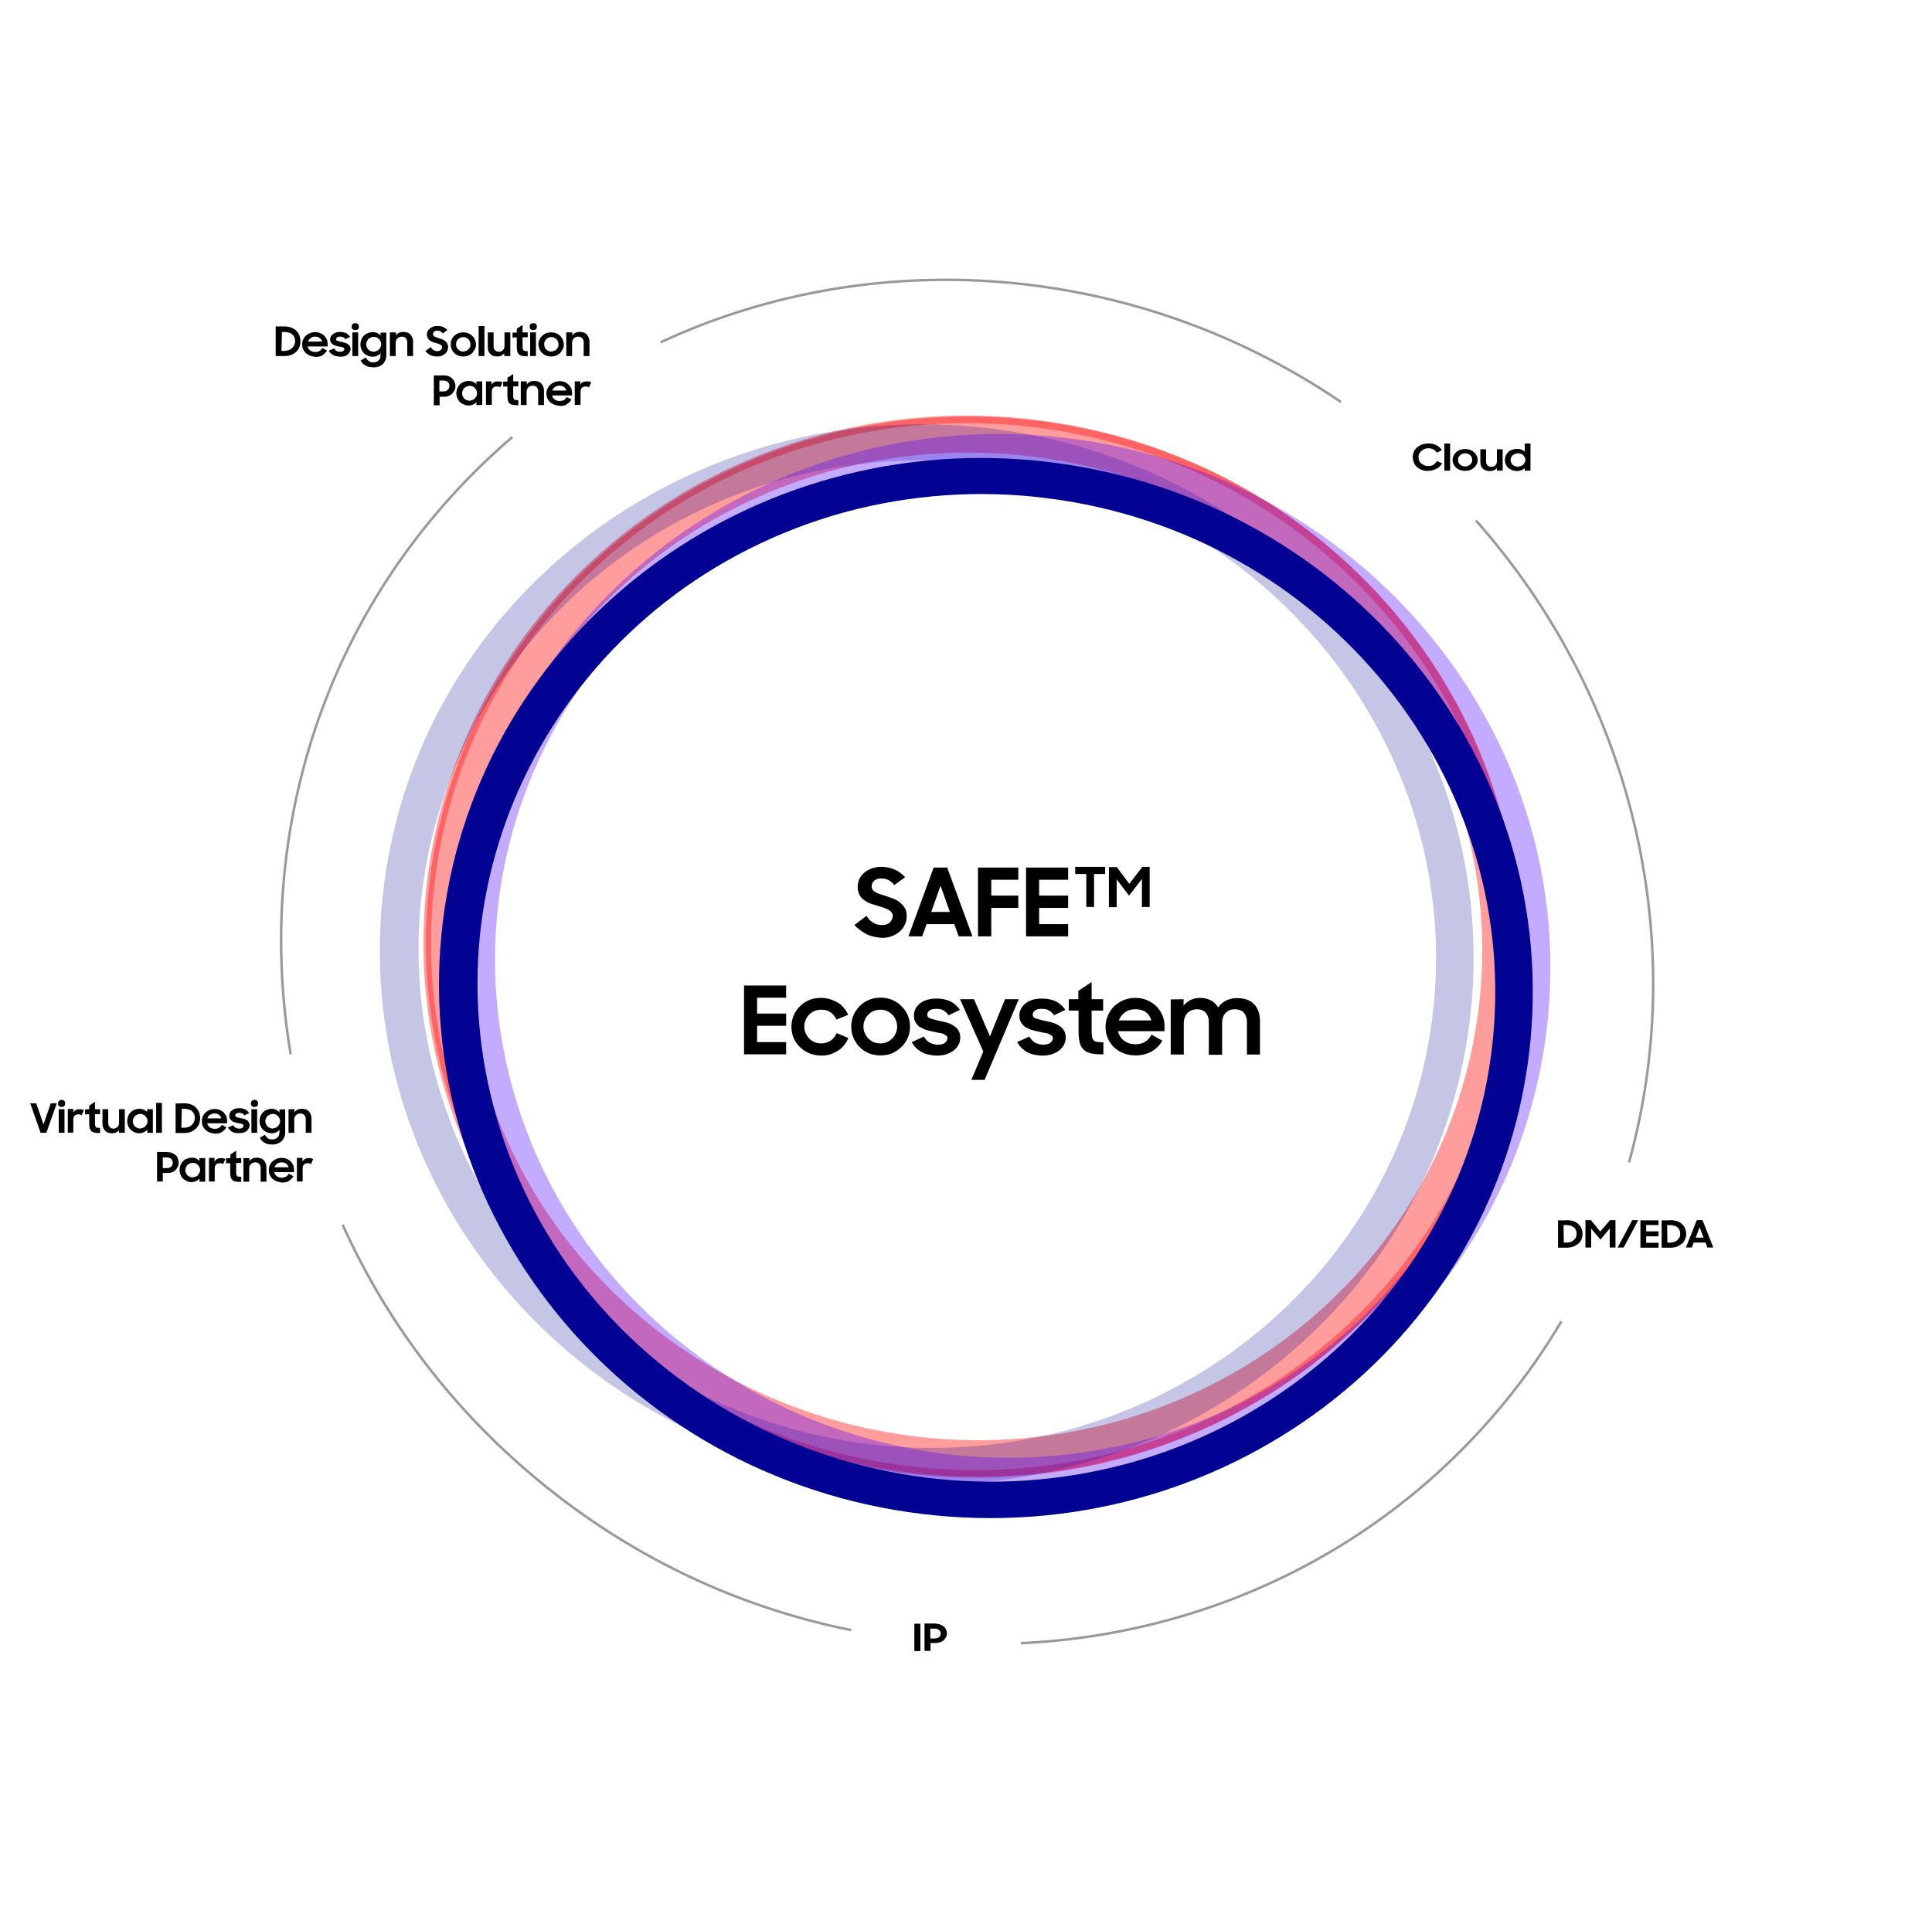 <svg height="769" viewBox="0 0 771 769" width="771" xmlns="http://www.w3.org/2000/svg"><g fill="none" fill-rule="evenodd"><path d="m361.948 586.602c-119.035-14.616-204.085-119.952-189.93-235.232 6.215-51.351 31.915-98.581 72.038-132.46l1.201-1.062c46.144-38.583 107.22-56.32 167.957-48.776 119.036 14.614 204.086 119.952 189.93 235.232-14.154 115.281-122.16 196.914-241.195 182.298z" opacity=".42" stroke="#ff1515" stroke-width="3"/><g fill-rule="nonzero"><path d="m412.238 182.262c111.552 13.784 191.17 112.491 177.815 220.524-9.726 78.49-66.963 143.453-145.354 164.854-107.981 29.09-220.552-32.352-251.487-137.267-30.722-104.457 31.132-212.844 138.55-242.435 26.123-7.077 53.497-9.074 80.476-5.676m1.756-14.303c-119.65-14.69-228.237 67.303-242.475 183.265-14.228 115.876 71.287 221.789 190.937 236.48s228.248-67.387 242.476-183.264c14.238-115.962-71.288-221.79-190.938-236.48z" fill="#ff1515" opacity=".42"/><path d="m393.825 185.341c111.551 13.785 191.081 112.48 177.815 220.524-9.726 78.49-66.963 143.453-145.354 164.854-107.981 29.09-220.542-32.437-251.388-137.341-30.723-104.457 31.11-212.674 138.45-242.36 26.124-7.077 53.498-9.075 80.477-5.677m1.756-14.302c-119.65-14.691-228.237 67.302-242.476 183.264-14.227 115.877 71.288 221.79 190.938 236.48 119.65 14.692 228.247-67.387 242.475-183.264 14.239-115.962-71.287-221.79-190.937-236.48z" fill="#020293" opacity=".23"/><path d="m424.483 189.233c111.552 13.784 191.17 112.49 177.816 220.524-9.727 78.489-66.963 143.453-145.355 164.854-107.991 29.175-220.563-32.267-251.497-137.182-30.8-104.553 31.142-212.93 138.56-242.52 26.123-7.077 53.497-9.074 80.476-5.676m1.756-14.303c-119.65-14.691-228.237 67.302-242.475 183.264-14.228 115.877 71.287 221.79 190.937 236.48 119.65 14.692 228.248-67.386 242.476-183.263 14.238-115.962-71.287-221.79-190.938-236.48z" fill="#4a00ff" opacity=".33"/><path d="m417.45 198.804c111.55 13.784 191.08 112.48 177.815 220.524-9.727 78.49-66.963 143.453-145.354 164.854-107.982 29.09-220.553-32.352-251.487-137.267-30.724-104.457 31.131-212.845 138.55-242.435 26.123-7.077 53.496-9.074 80.476-5.676m1.756-14.303c-119.65-14.69-228.237 67.303-242.476 183.265-14.228 115.876 71.287 221.789 190.938 236.48 119.65 14.691 228.247-67.387 242.475-183.264 14.238-115.962-71.287-221.79-190.937-236.48z" fill="#020293"/><g fill="#000"><path d="m345.549 372.72c-1.768-.942-3.271-2.14-4.597-3.51l4.862-3.68c.707 1.198 1.591 2.14 2.652 2.738 1.061.685 2.21.942 3.536.942 1.415 0 2.476-.342 3.183-1.113.707-.77 1.061-1.626 1.061-2.568 0-.599-.177-1.027-.53-1.455a3.895 3.895 0 0 0 -1.327-1.027c-.53-.257-1.149-.514-1.856-.77-.707-.257-1.415-.429-2.21-.685-.973-.343-1.945-.6-2.918-.942a10.24 10.24 0 0 1 -2.563-1.37c-.708-.513-1.415-1.284-1.857-2.14s-.707-1.968-.707-3.252c0-1.113.265-2.14.707-3.082.442-.941 1.15-1.797 1.945-2.482.796-.685 1.856-1.284 3.006-1.712s2.387-.6 3.713-.6c1.15 0 2.21.086 3.094.343.884.171 1.768.514 2.564.856.795.342 1.503.77 2.122 1.284.618.514 1.237 1.027 1.768 1.626l-4.332 3.167c-1.238-1.711-2.918-2.653-5.128-2.653-1.326 0-2.298.342-2.917.942-.619.599-.973 1.37-.973 2.225 0 .514.177 1.027.442 1.37.266.342.708.684 1.238 1.027.53.257 1.15.513 1.857.77l2.21.685 2.917 1.027c.973.428 1.857.856 2.652 1.541.796.685 1.415 1.37 1.945 2.226s.708 1.968.708 3.338c0 1.113-.177 2.14-.708 3.167-.442 1.027-1.06 1.969-1.945 2.74-.884.77-1.856 1.455-3.094 1.882-1.238.514-2.652.77-4.155.77-2.475-.256-4.597-.684-6.365-1.625zm32.445-26.45 10.078 27.477h-5.481l-1.768-4.88h-11.05l-1.769 4.88h-5.481l10.078-27.478h5.393zm1.06 17.718-3.712-10.443-3.713 10.443h7.426zm27.318-17.718v4.879h-10.785v6.334h10.785v4.879h-10.785v11.385h-5.305v-27.478zm19.892 0v4.879h-11.581v6.334h11.58v4.879h-11.58v6.506h11.58v4.879h-16.796v-27.478z"/><path d="m429.093 348.837v-2.824h11.935v2.824h-4.42v13.183h-3.095v-13.183zm16.532-2.824 5.039 6.762 5.216-6.762h2.917v16.007h-3.094v-11.214l-5.128 6.677-4.95-6.506v11.128h-3.094v-16.007h3.094z"/><path d="m313.723 393.349v4.88h-11.583v6.333h11.582v4.88h-11.582v6.505h11.582v4.88h-16.798v-27.478zm9.194 27.049a12.142 12.142 0 0 1 -3.713-2.482c-1.061-1.027-1.857-2.226-2.476-3.595-.618-1.37-.884-2.91-.884-4.451 0-1.627.266-3.082.884-4.537.62-1.455 1.415-2.568 2.476-3.681a12.142 12.142 0 0 1 3.713-2.482c1.414-.6 3.006-.856 4.685-.856 1.238 0 2.476.17 3.625.513 1.15.343 2.122.856 3.094 1.37.973.513 1.768 1.284 2.476 2.14a10.964 10.964 0 0 1 1.68 2.739l-4.686 1.883c-.53-1.198-1.326-2.14-2.387-2.91s-2.299-1.027-3.713-1.027c-.973 0-1.857.17-2.652.513-.796.343-1.503.856-2.122 1.455-.62.6-1.061 1.284-1.415 2.14a6.782 6.782 0 0 0 -.53 2.654c0 .942.177 1.798.53 2.568.354.77.796 1.54 1.415 2.14s1.326 1.113 2.122 1.455c.795.342 1.768.514 2.652.514 1.503 0 2.74-.428 3.801-1.113 1.061-.77 1.857-1.712 2.387-2.996l4.686 1.969c-.442 1.027-.973 1.968-1.68 2.824s-1.503 1.627-2.475 2.226c-.973.6-1.945 1.113-3.095 1.455-1.149.343-2.387.514-3.713.514-1.68-.086-3.182-.343-4.685-.942zm23.869 0c-1.414-.599-2.652-1.37-3.713-2.482-1.06-1.027-1.856-2.226-2.475-3.68-.619-1.37-.884-2.911-.884-4.452 0-1.626.265-3.082.884-4.537s1.415-2.568 2.475-3.68a12.142 12.142 0 0 1 3.713-2.483c1.415-.6 3.006-.856 4.598-.856 1.68 0 3.182.257 4.597.856 1.414.6 2.652 1.37 3.713 2.482 1.06 1.028 1.945 2.226 2.564 3.681.618 1.37.884 2.91.884 4.537 0 1.626-.266 3.082-.884 4.451-.62 1.37-1.415 2.568-2.564 3.68a12.142 12.142 0 0 1 -3.713 2.483c-1.415.6-2.918.856-4.597.856-1.68 0-3.183-.257-4.598-.856zm7.161-4.45c.796-.343 1.503-.857 2.122-1.456.619-.6 1.061-1.284 1.415-2.14a6.68 6.68 0 0 0 0-5.222c-.354-.856-.796-1.54-1.415-2.14-.619-.599-1.326-1.112-2.122-1.455-.795-.342-1.68-.513-2.652-.513s-1.768.17-2.652.513-1.503.856-2.122 1.455c-.619.6-1.06 1.284-1.414 2.14a6.782 6.782 0 0 0 -.53 2.654c0 .942.176 1.798.53 2.568.353.77.795 1.54 1.414 2.14.62.6 1.326 1.113 2.122 1.455s1.68.514 2.652.514c.973 0 1.857-.172 2.652-.514zm13.792 3.937c-1.68-.942-2.918-2.226-3.89-3.938l4.862-2.225c.53 1.027 1.326 1.797 2.21 2.396.973.514 2.034.856 3.271.856 1.327 0 2.299-.257 2.918-.77.619-.514.972-1.198.972-1.883 0-.428-.176-.77-.442-.942a34.737 34.737 0 0 0 -1.149-.685c-.442-.256-1.06-.342-1.68-.428-.619-.085-1.326-.256-2.033-.428-.973-.17-1.945-.428-2.917-.684-.973-.257-1.769-.685-2.564-1.113-.796-.428-1.326-1.113-1.857-1.883-.53-.77-.707-1.712-.707-2.91 0-.857.177-1.713.619-2.569s1.06-1.54 1.768-2.14c.707-.599 1.68-1.113 2.829-1.455 1.15-.342 2.299-.514 3.713-.514 2.299 0 4.155.428 5.746 1.199 1.503.856 2.741 1.883 3.625 3.338l-4.509 2.14c-.442-.77-1.149-1.37-1.945-1.883-.795-.514-1.768-.685-2.917-.685-1.238 0-2.21.257-2.74.685-.531.428-.885 1.027-.885 1.626 0 .77.442 1.284 1.326 1.541.885.257 2.21.685 3.89 1.027.973.172 1.857.428 2.83.685.972.257 1.767.685 2.563 1.199.796.513 1.415 1.112 1.857 1.883.442.77.707 1.712.707 2.91a5.88 5.88 0 0 1 -.53 2.397c-.354.77-.885 1.626-1.68 2.311a9.585 9.585 0 0 1 -2.918 1.712c-1.149.428-2.563.685-4.243.685-2.299-.086-4.42-.514-6.1-1.455zm15.382-21.058h5.57l6.365 14.809 6.012-14.809h5.481l-13.614 32.186h-5.305l4.774-11.3zm26.699 21.058c-1.68-.942-2.917-2.226-3.89-3.938l4.863-2.225c.53 1.027 1.326 1.797 2.21 2.396.972.514 2.033.856 3.27.856 1.327 0 2.3-.257 2.918-.77.62-.514.973-1.198.973-1.883 0-.428-.177-.77-.442-.942a34.736 34.736 0 0 0 -1.15-.685c-.442-.256-1.06-.342-1.68-.428-.618-.085-1.325-.256-2.033-.428-.972-.17-1.945-.428-2.917-.684-.973-.257-1.768-.685-2.564-1.113s-1.326-1.113-1.856-1.883-.708-1.712-.708-2.91c0-.857.177-1.713.62-2.569.441-.856 1.06-1.54 1.767-2.14.796-.599 1.68-1.113 2.83-1.455 1.149-.342 2.298-.514 3.712-.514 2.299 0 4.155.428 5.747 1.199 1.503.856 2.74 1.883 3.624 3.338l-4.508 2.14c-.442-.77-1.15-1.37-1.945-1.883-.796-.514-1.768-.685-2.918-.685-1.237 0-2.21.257-2.74.685s-.884 1.027-.884 1.626c0 .77.442 1.284 1.326 1.541s2.21.685 3.89 1.027c.972.172 1.856.428 2.829.685.972.257 1.768.685 2.563 1.199.796.513 1.415 1.112 1.857 1.883.442.77.707 1.712.707 2.91a5.88 5.88 0 0 1 -.53 2.397c-.354.77-.884 1.626-1.68 2.311a9.585 9.585 0 0 1 -2.917 1.712c-1.15.428-2.564.685-4.244.685-2.387-.086-4.42-.514-6.1-1.455zm20.51-21.058v-3.338l5.305-3.51v6.848h4.597v4.537h-4.597v8.218c0 .941.088 1.712.177 2.31.088.6.353 1.028.618 1.37.354.343.796.514 1.415.6.619.085 1.414.17 2.475.17v4.794h-.707c-1.768 0-3.27-.17-4.42-.428a5.99 5.99 0 0 1 -2.83-1.54c-.706-.685-1.237-1.627-1.502-2.825-.265-1.199-.442-2.654-.442-4.366v-8.303h-3.89v-4.537zm18.035 21.571c-1.503-.599-2.74-1.37-3.801-2.397s-1.857-2.225-2.476-3.595c-.618-1.37-.884-2.91-.884-4.45 0-1.627.266-3.082.884-4.538.62-1.37 1.415-2.653 2.476-3.68a12.142 12.142 0 0 1 3.713-2.483c1.414-.599 3.006-.941 4.685-.941 1.68 0 3.271.256 4.686.856 1.414.599 2.652 1.37 3.713 2.396 1.06 1.028 1.857 2.226 2.475 3.596.62 1.37.884 2.91.884 4.536v1.884h-18.565c.354 1.54 1.15 2.824 2.387 3.766 1.238.941 2.74 1.455 4.597 1.455 1.503 0 2.74-.342 3.89-1.027 1.061-.685 1.945-1.626 2.476-2.825l4.331 2.397a10.917 10.917 0 0 1 -4.155 4.28c-1.768 1.027-3.978 1.626-6.453 1.626-1.768 0-3.36-.257-4.863-.856zm.62-16.35c-1.15.857-1.946 1.884-2.476 3.254h12.907c-.354-1.456-1.15-2.568-2.21-3.339-1.06-.77-2.475-1.113-4.155-1.113-1.503 0-2.918.343-4.067 1.199zm23.338-5.221v2.568c.708-.941 1.68-1.626 2.741-2.225a8.74 8.74 0 0 1 3.713-.856c1.768 0 3.271.342 4.509 1.027 1.237.685 2.21 1.626 2.829 2.825.795-1.199 1.768-2.055 3.094-2.74 1.326-.684 2.74-1.027 4.42-1.027 3.095 0 5.393.856 6.896 2.483 1.503 1.626 2.299 3.852 2.299 6.762v13.268h-5.216v-12.84c0-1.626-.442-2.91-1.238-3.852s-2.033-1.37-3.713-1.37c-1.415 0-2.652.514-3.536 1.456-.973.941-1.415 2.396-1.415 4.365v12.326h-5.304v-13.01c0-1.627-.442-2.825-1.238-3.767s-2.033-1.37-3.536-1.37-2.74.514-3.713 1.456c-.973.941-1.503 2.482-1.503 4.365v12.24h-5.216v-21.998z"/></g></g><path d="m589.028 207.811c63.626 71.753 85.221 168.93 61.057 256.154m-513.337 24.898c16.974 37.646 42.561 72.33 76.61 100.788 37.86 31.77 81.465 52.009 126.317 60.978m-223.668-229.784c-12.59-74.84 5.827-153.56 57.492-215.131a265.503 265.503 0 0 1 30.958-31.245m202.976 481.394c72.072-3.352 141.767-35.014 191.006-93.694 9.318-11.106 17.534-22.688 24.647-34.748m-359.486-390.779c84.93-39.482 188.677-32.492 271.516 23.804" stroke="#999"/><path d="m567.407 187.551a6.38 6.38 0 0 1 -1.939-1.154 4.51 4.51 0 0 1 -1.234-1.77c-.264-.691-.44-1.384-.44-2.153 0-.77.176-1.538.44-2.23.265-.693.793-1.231 1.322-1.693s1.234-.846 2.027-1.154a8.183 8.183 0 0 1 2.468-.384c.617 0 1.146.076 1.675.153.529.154 1.057.308 1.498.539.44.23.881.538 1.234.846s.705.692.97 1.077l-2.028 1.077c-.352-.539-.793-1-1.322-1.308s-1.234-.461-2.027-.461c-.617 0-1.146.077-1.586.307-.53.154-.882.462-1.234.77-.353.307-.617.692-.882 1.076a3.857 3.857 0 0 0 -.264 1.385c0 .462.088.923.264 1.385.177.461.441.769.794 1.077.352.307.793.538 1.234.769.44.23 1.057.308 1.586.308.881 0 1.586-.154 2.115-.539.53-.385 1.058-.846 1.322-1.461l2.116.923c-.265.461-.617.846-.97 1.23a3.857 3.857 0 0 1 -1.322.923c-.529.231-.97.462-1.586.616a6.934 6.934 0 0 1 -1.763.23c-.793.078-1.675-.076-2.468-.384zm11.282-10.538v10.846h-2.292v-10.846zm4.054 10.615a5.104 5.104 0 0 1 -1.587-.923 4.378 4.378 0 0 1 -1.057-1.385c-.265-.538-.44-1.077-.44-1.692s.175-1.23.44-1.77c.264-.538.617-1 1.057-1.384.441-.385.97-.692 1.587-.923.617-.23 1.322-.308 1.939-.308s1.322.077 1.939.308c.617.23 1.146.538 1.586.923.441.385.794.846 1.058 1.385.264.538.44 1.154.44 1.769a3.51 3.51 0 0 1 -.44 1.692c-.264.462-.617 1-1.058 1.385-.44.384-.97.692-1.586.923-.617.23-1.234.308-1.94.308-.704 0-1.321-.077-1.938-.308zm3.085-1.692c.352-.154.617-.308.881-.539.264-.23.44-.538.617-.846.176-.308.176-.615.176-1s-.088-.692-.176-1-.353-.615-.617-.846a3.205 3.205 0 0 0 -.881-.539 2.735 2.735 0 0 0 -1.146-.23c-.44 0-.793.077-1.146.23a3.205 3.205 0 0 0 -.881.539c-.265.23-.441.538-.617.846-.177.308-.177.692-.177 1 0 .385.089.692.177 1s.352.615.617.846c.264.23.529.385.881.539.353.153.705.23 1.146.23.44 0 .793-.077 1.146-.23zm11.546 1.923v-1c-.353.384-.706.615-1.146.846-.441.23-1.058.308-1.675.308-1.146 0-2.115-.308-2.732-.924-.705-.615-1.058-1.538-1.058-2.692v-5.077h2.292v4.846c0 .693.176 1.154.529 1.539.352.384.881.615 1.586.615.617 0 1.146-.23 1.587-.615.44-.385.617-1 .617-1.692v-4.693h2.291v8.539zm6.257-.154a6.114 6.114 0 0 1 -1.586-.846c-.53-.385-.793-.846-1.058-1.385a4.15 4.15 0 0 1 -.44-1.846c0-.692.176-1.385.44-1.923.265-.539.617-1 1.058-1.385.44-.384.97-.692 1.586-.846.617-.154 1.146-.308 1.763-.308s1.234.077 1.763.308c.528.23.97.462 1.322.846v-3.307h2.291v10.846h-2.291v-1.077c-.353.384-.794.692-1.41.923-.53.23-1.146.308-1.763.308-.44 0-1.058-.077-1.675-.308zm3.35-1.692c.352-.154.704-.308.88-.539.177-.23.441-.538.618-.846.176-.308.264-.692.264-1.077s-.088-.692-.264-1c-.177-.308-.353-.615-.617-.846-.265-.23-.53-.462-.882-.539a2.735 2.735 0 0 0 -1.145-.23c-.441 0-.794.077-1.146.23-.353.154-.705.308-.97.539-.264.23-.44.538-.617.846a2.197 2.197 0 0 0 -.264 1.077c0 .385.088.692.264 1.077.177.308.353.615.617.846.265.23.617.462.97.538.352.154.705.231 1.146.231.352-.154.793-.23 1.145-.307z" fill="#000" fill-rule="nonzero"/><path d="m625.115 487.013c1.057 0 1.939.157 2.732.392.794.236 1.499.629 2.028 1.179s.97 1.021 1.234 1.729c.264.707.44 1.414.44 2.2 0 .785-.176 1.492-.44 2.2-.265.707-.705 1.257-1.323 1.728-.617.472-1.234.864-2.027 1.179-.793.235-1.587.393-2.556.393h-3.438v-10.923h3.35v-.078zm-1.058 8.957h.881c.705 0 1.234-.079 1.763-.236.53-.157.97-.393 1.322-.786.353-.314.706-.707.882-1.1s.264-.943.264-1.414c0-.55-.088-1.021-.264-1.414a3.279 3.279 0 0 0 -.793-1.1c-.353-.315-.794-.55-1.41-.707-.53-.158-1.235-.236-1.94-.236h-.793zm10.843-8.957 3.701 4.557 3.88-4.557h2.203v10.921h-2.292v-7.621l-3.702 4.478-3.703-4.4v7.543h-2.292v-10.921zm18.863 0-5.818 10.921h-2.38l5.818-10.921zm8.11 0v1.964h-4.936v2.514h4.936v1.964h-4.936v2.593h4.936v1.965h-7.228v-10.923h7.228zm4.584 0c1.058 0 1.94.157 2.732.392.794.236 1.499.629 2.028 1.179s.97 1.021 1.234 1.729c.264.707.44 1.414.44 2.2 0 .785-.176 1.492-.44 2.2-.264.707-.705 1.257-1.322 1.728-.617.472-1.234.864-2.028 1.179-.793.314-1.675.393-2.556.393h-3.438v-10.923h3.35v-.078zm-1.058 8.957h.882c.705 0 1.234-.079 1.763-.236.528-.157.97-.393 1.322-.786.352-.314.705-.707.881-1.1.177-.393.265-.943.265-1.414 0-.55-.088-1.021-.265-1.414a3.279 3.279 0 0 0 -.793-1.1c-.353-.315-.793-.55-1.41-.707-.53-.158-1.235-.236-1.94-.236h-.793zm14.016-8.957 4.32 10.921h-2.38l-.706-1.964h-4.76l-.705 1.964h-2.38l4.319-10.921zm.44 6.992-1.586-4.164-1.587 4.164h3.174z" fill="#000" fill-rule="nonzero"/><g fill="#000" fill-rule="nonzero"><path d="m14.447 440.37 2.91 8.398 2.909-8.398h2.38l-4.144 11.792h-2.292l-4.144-11.792zm9.081-.933a1.489 1.489 0 0 1 1.058-.424c.44 0 .794.084 1.058.424.265.254.353.594.353 1.018s-.088.763-.353 1.018c-.264.254-.617.339-1.058.339-.44 0-.793-.085-1.058-.34-.264-.254-.353-.593-.353-1.017s.089-.764.353-1.018zm2.204 3.308v9.417h-2.292v-9.417zm3.527 0v1.358c.44-.934 1.323-1.358 2.469-1.358.352 0 .705 0 .97.085l.793.255-.882 2.036-.529-.255c-.176-.085-.44-.085-.793-.085-.705 0-1.146.17-1.499.51-.353.339-.529.932-.529 1.78v5.006h-2.204v-9.417h2.204zm6.348 0v-1.442l2.293-1.527v2.97h2.027v1.95h-2.027v3.563c0 .425 0 .764.088 1.018.088.255.176.425.264.594.088.17.353.255.617.255.265 0 .618.085 1.058.085v2.035h-.352c-.794 0-1.411-.084-1.94-.17-.529-.169-.882-.339-1.234-.678-.265-.34-.53-.679-.618-1.187-.176-.51-.176-1.103-.176-1.867v-3.563h-1.675v-1.951zm11.903 9.417v-1.103c-.265.424-.705.678-1.146.933-.441.254-1.058.34-1.675.34-1.147 0-2.117-.34-2.734-1.019-.705-.678-1.058-1.696-1.058-2.969v-5.599h2.293v5.345c0 .763.176 1.272.529 1.696.352.425.881.679 1.587.679.617 0 1.146-.254 1.587-.679.44-.424.617-1.102.617-1.866v-5.175h2.292v9.417zm6.348-.17a5.953 5.953 0 0 1 -1.587-.933 4.806 4.806 0 0 1 -1.058-1.527 4.96 4.96 0 0 1 -.44-2.036c0-.764.176-1.527.44-2.121a4.806 4.806 0 0 1 1.058-1.527c.44-.424.97-.763 1.587-.933a4.346 4.346 0 0 1 1.763-.34c.618 0 1.235.085 1.764.34.529.254.97.594 1.322.933v-1.103h2.293v9.417h-2.204v-1.273a3.497 3.497 0 0 1 -1.411 1.018 4.23 4.23 0 0 1 -1.852.424c-.529 0-1.146-.085-1.675-.339zm3.262-1.866c.353-.17.706-.34.882-.594.176-.255.44-.594.617-.933a2.53 2.53 0 0 0 .265-1.103c0-.424-.088-.764-.265-1.103-.176-.34-.352-.679-.617-.933a3.17 3.17 0 0 0 -.882-.594 2.52 2.52 0 0 0 -1.146-.254c-.44 0-.793.084-1.146.254s-.705.34-.97.594c-.264.254-.44.594-.617.933a2.53 2.53 0 0 0 -.265 1.103c0 .34.089.763.265 1.188.176.339.353.678.617.933.265.254.617.424.97.594s.705.254 1.146.254c.441-.17.794-.17 1.146-.34zm7.495-9.926v11.962h-2.293v-11.962zm8.817.17c1.058 0 1.94.17 2.733.424.793.34 1.499.679 2.028 1.273.529.593.97 1.187 1.234 1.866a6.73 6.73 0 0 1 .44 2.375c0 .849-.175 1.612-.44 2.376-.264.763-.793 1.357-1.323 1.866-.529.509-1.234.933-2.027 1.272-.794.255-1.676.424-2.557.424h-3.44v-11.791l3.35-.085zm-1.058 9.756h.881c.706 0 1.235-.085 1.852-.255.529-.17.97-.424 1.41-.848.353-.34.706-.764.882-1.188s.353-1.018.353-1.527c0-.594-.088-1.103-.265-1.527a3.546 3.546 0 0 0 -.793-1.187c-.353-.34-.794-.594-1.41-.764a7.129 7.129 0 0 0 -1.94-.254h-.794zm11.286 1.866c-.618-.255-1.147-.594-1.676-1.018a4.806 4.806 0 0 1 -1.058-1.527c-.265-.594-.353-1.272-.353-1.866 0-.679.088-1.358.353-1.951a4.806 4.806 0 0 1 1.058-1.527 5.02 5.02 0 0 1 1.587-1.018 5.405 5.405 0 0 1 2.028-.425c.705 0 1.41.085 2.028.34a5.02 5.02 0 0 1 1.587 1.018c.44.424.793.933 1.058 1.527.264.594.352 1.272.352 1.95v.85h-7.934c.177.678.53 1.187 1.058 1.611.53.424 1.235.594 2.028.594.617 0 1.235-.17 1.675-.424.441-.255.794-.679 1.058-1.188l1.852 1.018c-.44.763-1.058 1.357-1.763 1.866-.706.51-1.676.679-2.822.679-.793-.17-1.499-.255-2.116-.509zm.175-7.041c-.529.34-.881.848-1.058 1.442h5.555c-.176-.679-.529-1.103-.97-1.442-.44-.34-1.058-.51-1.763-.51a3.27 3.27 0 0 0 -1.764.51zm8.817 6.786a4.52 4.52 0 0 1 -1.675-1.696l2.116-.933c.265.424.53.763.97 1.018.44.254.882.339 1.41.339.53 0 .97-.085 1.235-.34.265-.254.44-.508.44-.848 0-.17-.087-.339-.175-.424-.089-.085-.265-.17-.53-.254-.264-.085-.44-.17-.705-.17-.264-.085-.529-.085-.881-.17a6.692 6.692 0 0 1 -1.235-.339c-.44-.085-.793-.254-1.058-.509-.264-.254-.617-.509-.793-.848-.177-.34-.265-.764-.265-1.273 0-.34.088-.763.265-1.103.176-.339.44-.678.793-.933.353-.254.706-.509 1.235-.678.44-.17.97-.255 1.587-.255.97 0 1.763.17 2.468.509.706.34 1.146.848 1.587 1.442l-1.94.933a1.699 1.699 0 0 0 -.793-.763c-.353-.17-.793-.255-1.234-.255-.53 0-.97.085-1.235.34-.264.17-.352.424-.352.678 0 .34.176.51.529.679.352.17.97.255 1.675.424.44.085.793.17 1.234.255.441.17.794.254 1.146.509.353.17.618.509.794.848.176.34.353.764.353 1.273 0 .339-.088.678-.265 1.018-.176.339-.353.678-.705 1.017-.353.34-.794.594-1.235.764-.529.17-1.058.254-1.851.254-1.234.085-2.204-.084-2.91-.509zm7.848-12.3a1.489 1.489 0 0 1 1.057-.424c.441 0 .794.084 1.058.424.265.254.353.594.353 1.018s-.088.763-.353 1.018c-.264.254-.617.339-1.058.339-.44 0-.793-.085-1.058-.34-.264-.254-.352-.593-.352-1.017s.088-.764.352-1.018zm2.115 3.308v9.417h-2.292v-9.417zm7.671 9.162a4.23 4.23 0 0 1 -1.851.424 4.346 4.346 0 0 1 -1.764-.339c-.529-.255-1.058-.509-1.587-.933a4.806 4.806 0 0 1 -1.058-1.527 4.96 4.96 0 0 1 -.44-2.036c0-.764.176-1.527.44-2.121a4.806 4.806 0 0 1 1.058-1.527c.441-.424.97-.763 1.587-.933a4.638 4.638 0 0 1 1.764-.34c.617 0 1.234.085 1.763.425.529.254.97.594 1.322 1.018v-1.188h2.293v9.162c0 .679-.088 1.272-.353 1.866-.264.594-.529 1.103-.97 1.527a5.02 5.02 0 0 1 -1.587 1.018 5.63 5.63 0 0 1 -2.204.424c-.617 0-1.234-.084-1.763-.17-.53-.084-.97-.339-1.411-.593-.44-.255-.794-.509-1.058-.848-.353-.34-.617-.679-.794-1.103l2.028-1.188c.353.679.794 1.103 1.235 1.442.44.34 1.058.424 1.851.424.441 0 .794-.084 1.146-.254.353-.17.618-.34.882-.594.265-.254.441-.509.53-.848.087-.34.175-.679.175-1.018v-1.188c-.264.424-.705.764-1.234 1.018zm-.264-1.781c.352-.17.705-.34.881-.594.177-.255.441-.594.617-.933a2.53 2.53 0 0 0 .265-1.103c0-.424-.088-.764-.265-1.103-.176-.34-.352-.679-.617-.933a3.17 3.17 0 0 0 -.881-.594 2.804 2.804 0 0 0 -1.147-.254c-.44 0-.793.084-1.146.254-.352.17-.705.34-.97.594-.264.254-.44.594-.617.933a2.53 2.53 0 0 0 -.264 1.103c0 .34.088.763.264 1.188.177.339.353.678.617.933.265.254.618.424.97.594.353.17.794.254 1.146.254.353-.17.794-.17 1.147-.34zm7.494-7.381v1.188c.353-.424.705-.764 1.234-1.018.53-.255 1.058-.34 1.676-.34 1.234 0 2.204.34 2.82 1.019.618.678 1.059 1.696 1.059 2.969v5.599h-2.292v-5.345c0-.763-.177-1.272-.53-1.696-.352-.425-.881-.68-1.675-.68-.617 0-1.234.255-1.675.68-.44.424-.705 1.102-.705 1.866v5.175h-2.293v-9.417h2.38z"/><path d="m66.907 459.881c.617 0 1.234.085 1.763.34.53.254.97.509 1.411.848.441.34.705.848.882 1.357.176.51.353 1.018.353 1.612s-.089 1.103-.353 1.612a7.29 7.29 0 0 1 -.882 1.357c-.353.425-.882.68-1.41.849-.53.254-1.147.34-1.764.34h-1.94v3.392h-2.292v-11.791h4.232zm-1.94 6.363h1.764c.352 0 .617-.085.881-.17.265-.085.53-.254.706-.424s.352-.424.44-.679c.089-.254.177-.509.177-.848 0-.34-.088-.594-.176-.848a1.839 1.839 0 0 0 -.441-.679c-.177-.17-.441-.34-.706-.424-.264-.085-.617-.17-.881-.17h-1.764zm9.787 5.26c-.529-.255-1.058-.51-1.587-.934a4.806 4.806 0 0 1 -1.058-1.527 4.96 4.96 0 0 1 -.44-2.036c0-.763.176-1.527.44-2.12a4.806 4.806 0 0 1 1.058-1.527c.44-.425.97-.764 1.587-.934a4.638 4.638 0 0 1 1.763-.339c.618 0 1.235.085 1.764.34.529.254.97.593 1.322.933v-1.103h2.293v9.416h-2.293v-1.272a3.497 3.497 0 0 1 -1.41 1.018 4.23 4.23 0 0 1 -1.852.424 4.48 4.48 0 0 1 -1.587-.34zm3.35-1.867c.353-.17.706-.34.882-.594.177-.254.441-.593.617-.933a2.53 2.53 0 0 0 .265-1.103c0-.424-.088-.763-.265-1.102-.176-.34-.352-.68-.617-.934a3.17 3.17 0 0 0 -.882-.593 2.804 2.804 0 0 0 -1.146-.255c-.44 0-.793.085-1.146.255s-.705.339-.97.593c-.264.255-.44.594-.617.934a2.53 2.53 0 0 0 -.264 1.102c0 .34.088.764.264 1.188.176.34.353.679.617.933.265.255.617.424.97.594s.794.255 1.146.255c.353-.17.794-.17 1.146-.34zm7.495-7.38v1.442c.44-.933 1.322-1.442 2.557-1.442.352 0 .705 0 .97.085l.793.254-.882 2.036-.529-.254c-.176-.085-.44-.085-.793-.085-.705 0-1.146.17-1.499.509-.353.34-.529.933-.529 1.781v5.005h-2.292v-9.416h2.204zm6.348 0v-1.442l2.292-1.527v2.969h2.028v1.95h-2.027v3.564c0 .424 0 .763.089 1.018.088.254.176.424.264.594s.353.254.617.254c.265 0 .617.085 1.058.085v2.036h-.44c-.794 0-1.411-.085-1.94-.17-.53-.17-.882-.339-1.235-.678-.264-.34-.529-.679-.617-1.188a10.406 10.406 0 0 1 -.176-1.866v-3.563h-1.675v-1.951l1.763-.085zm7.583 0v1.187c.352-.424.705-.763 1.234-1.018.529-.254 1.058-.339 1.675-.339 1.234 0 2.204.34 2.821 1.018.618.679 1.059 1.697 1.059 2.97v5.598h-2.293v-5.344c0-.764-.176-1.273-.529-1.697s-.882-.679-1.675-.679c-.617 0-1.234.255-1.675.68-.441.423-.706 1.102-.706 1.865v5.175h-2.291v-9.416zm10.844 9.247c-.617-.255-1.146-.594-1.675-1.018a4.806 4.806 0 0 1 -1.058-1.527c-.264-.594-.353-1.273-.353-1.867 0-.678.089-1.357.353-1.95a4.806 4.806 0 0 1 1.058-1.528 5.02 5.02 0 0 1 1.587-1.018 5.405 5.405 0 0 1 2.028-.424c.705 0 1.41.085 2.028.34a5.02 5.02 0 0 1 1.587 1.017c.44.424.793.933 1.058 1.527.264.594.353 1.273.353 1.951v.849h-7.936c.177.678.53 1.187 1.058 1.612.53.424 1.235.593 2.028.593.617 0 1.235-.17 1.676-.424.44-.254.793-.678 1.058-1.187l1.851 1.018c-.44.763-1.058 1.357-1.763 1.866-.706.509-1.675.679-2.822.679-.793-.17-1.499-.255-2.116-.51zm.265-7.042c-.53.34-.882.849-1.058 1.443h5.554c-.176-.68-.529-1.103-.97-1.443-.44-.339-1.058-.509-1.763-.509s-1.234.17-1.763.51zm10.051-2.205v1.442c.44-.933 1.323-1.442 2.557-1.442.353 0 .705 0 .97.085l.793.254-.881 2.036-.53-.254c-.176-.085-.44-.085-.793-.085-.705 0-1.146.17-1.499.509-.352.34-.529.933-.529 1.781v5.005h-2.292v-9.416h2.204z"/></g><g fill="#000" fill-rule="nonzero"><path d="m113.4 130.288c1.068 0 1.958.17 2.759.426.8.34 1.513.68 2.047 1.275.534.51.979 1.191 1.246 1.871s.445 1.531.445 2.382c0 .85-.178 1.616-.445 2.381-.267.766-.801 1.361-1.335 1.872a5.33 5.33 0 0 1 -2.047 1.19c-.801.34-1.691.425-2.581.425h-3.471v-11.822zm-1.068 9.781h.89c.712 0 1.246-.085 1.869-.255s.979-.51 1.424-.85c.356-.34.712-.766.89-1.191s.356-.936.356-1.531-.09-1.106-.267-1.531a3.553 3.553 0 0 0 -.801-1.19c-.356-.34-.801-.596-1.424-.766a7.243 7.243 0 0 0 -1.958-.255h-.801l-.178 7.57zm11.392 1.871c-.623-.255-1.157-.595-1.691-1.02a4.818 4.818 0 0 1 -1.068-1.531c-.267-.596-.356-1.19-.356-1.871 0-.68.089-1.361.356-1.956a4.818 4.818 0 0 1 1.068-1.531 5.072 5.072 0 0 1 1.602-1.021 5.488 5.488 0 0 1 2.047-.425c.712 0 1.424.085 2.047.34a5.072 5.072 0 0 1 1.602 1.02c.445.426.801.936 1.068 1.531.267.596.356 1.276.356 1.957v.85h-8.01c.178.68.534 1.19 1.068 1.616.534.425 1.246.596 2.047.596.623 0 1.246-.17 1.691-.426.445-.255.801-.68 1.068-1.19l1.87 1.02c-.446.766-1.069 1.361-1.78 1.871-.713.51-1.692.68-2.849.68-.801-.17-1.513-.254-2.136-.51zm.267-6.974c-.534.34-.89.85-1.068 1.361h5.607c-.178-.68-.534-1.106-.979-1.446s-1.068-.51-1.78-.51-1.335.17-1.78.595zm8.9 6.719a4.547 4.547 0 0 1 -1.69-1.7l2.135-.936c.267.425.534.765.98 1.02.444.255.89.34 1.423.34.534 0 .98-.085 1.246-.34.267-.255.445-.51.445-.765 0-.17-.089-.34-.178-.425-.089-.086-.267-.17-.534-.256-.267-.085-.445-.17-.712-.17-.267-.085-.534-.085-.89-.17a6.792 6.792 0 0 1 -1.246-.34c-.445-.085-.8-.255-1.068-.51-.267-.255-.623-.51-.8-.766-.179-.34-.268-.765-.268-1.19 0-.34.09-.766.267-1.106.178-.34.445-.68.801-.936.356-.255.712-.51 1.246-.68.445-.17.98-.255 1.602-.255.98 0 1.78.17 2.492.51.623.34 1.157.85 1.602 1.446l-1.958.935a1.71 1.71 0 0 0 -.8-.765c-.357-.17-.802-.255-1.247-.255-.534 0-.979.085-1.246.34-.267.17-.356.425-.356.68 0 .34.178.51.534.68s.98.256 1.691.426c.445.085.801.17 1.246.34.445.085.801.255 1.157.51.356.17.623.51.801.766.178.255.356.766.356 1.19 0 .341-.089.681-.267 1.021s-.356.68-.712 1.021c-.356.34-.8.595-1.246.765-.534.17-1.068.256-1.869.256-1.335-.085-2.225-.256-2.937-.68zm7.832-12.332c.267-.255.623-.34 1.068-.34s.801.085 1.068.34.356.595.356 1.02c0 .426-.089.766-.356 1.021s-.623.34-1.068.34-.8-.085-1.068-.34c-.267-.255-.356-.595-.356-1.02 0-.426.09-.766.356-1.021zm2.225 3.317v9.44h-2.314v-9.44zm7.655 9.27a4.294 4.294 0 0 1 -1.87.426 4.414 4.414 0 0 1 -1.78-.34c-.534-.256-1.068-.51-1.602-.936a4.818 4.818 0 0 1 -1.068-1.531 4.945 4.945 0 0 1 -.445-2.041c0-.766.178-1.531.445-2.127a4.818 4.818 0 0 1 1.068-1.53c.445-.426.98-.766 1.603-.936a4.71 4.71 0 0 1 1.78-.34c.623 0 1.246.085 1.78.34s.979.595 1.335 1.02v-1.19h2.314v9.1c0 .68-.09 1.276-.356 1.871-.267.596-.534 1.106-.98 1.531a5.072 5.072 0 0 1 -1.601 1.021c-.623.255-1.335.34-2.225.34-.623 0-1.246-.085-1.78-.17-.535-.085-.98-.34-1.425-.595s-.8-.51-1.068-.85c-.356-.341-.623-.681-.8-1.106l2.046-1.191c.356.68.801 1.106 1.247 1.446.445.34 1.068.51 1.869.51.445 0 .8-.085 1.157-.255.356-.17.623-.34.89-.595.267-.256.445-.51.534-.851.089-.34.178-.68.178-1.02v-1.106c-.178.51-.623.85-1.246 1.105zm-.267-1.87c.356-.17.712-.34.89-.596.178-.255.445-.595.623-.936.178-.34.267-.765.267-1.19a2.27 2.27 0 0 0 -.267-1.106c-.178-.34-.356-.68-.623-.936-.267-.255-.534-.51-.89-.595a2.847 2.847 0 0 0 -1.157-.255c-.445 0-.801.085-1.157.255s-.712.34-.98.595c-.267.256-.445.596-.623.936s-.267.765-.267 1.19c0 .426.09.766.267 1.191.178.34.356.68.624.936.267.255.623.51.979.595s.8.255 1.157.255c.445-.085.8-.17 1.157-.34zm7.654-7.4v1.19c.356-.425.712-.765 1.246-1.02s1.068-.34 1.69-.34c1.247 0 2.226.34 2.849 1.02s1.068 1.701 1.068 2.977v5.613h-2.314v-5.358c0-.765-.178-1.276-.534-1.7-.356-.426-.89-.681-1.691-.681-.623 0-1.246.255-1.691.68s-.712 1.106-.712 1.871v5.188h-2.314v-9.44zm13.706 9.015a6.948 6.948 0 0 1 -1.958-1.53l2.136-1.617c.356.51.712.936 1.157 1.191s.98.425 1.513.425c.623 0 1.068-.17 1.424-.51s.445-.68.445-1.106c0-.255-.089-.425-.178-.595-.178-.17-.356-.34-.534-.425-.267-.085-.534-.255-.8-.34-.268-.086-.624-.17-.98-.256-.445-.085-.8-.255-1.246-.425-.445-.17-.8-.34-1.157-.595a2.687 2.687 0 0 1 -.801-.936c-.178-.34-.356-.85-.356-1.36 0-.511.089-.936.267-1.361.178-.426.534-.766.89-1.106s.801-.51 1.335-.766a5.253 5.253 0 0 1 1.602-.255c.534 0 .98.085 1.335.085.356.085.801.17 1.068.34s.623.34.89.51.534.426.801.681l-1.869 1.361c-.534-.765-1.246-1.106-2.225-1.106-.534 0-.979.085-1.246.426-.267.255-.445.595-.445.935 0 .255.09.425.178.596.09.17.356.34.534.425.267.085.534.255.801.34l.98.34c.444.085.8.255 1.245.425s.801.34 1.157.68c.356.341.623.596.801.936s.356.851.356 1.446a3.553 3.553 0 0 1 -1.068 2.552c-.356.34-.8.595-1.335.85-.534.256-1.157.34-1.78.34-1.246 0-2.136-.17-2.937-.595zm11.214.255a5.072 5.072 0 0 1 -1.602-1.02 4.818 4.818 0 0 1 -1.068-1.531c-.267-.596-.356-1.19-.356-1.871 0-.68.09-1.361.356-1.956a4.818 4.818 0 0 1 1.068-1.531 5.072 5.072 0 0 1 1.602-1.021c.623-.255 1.335-.34 1.958-.34s1.335.085 1.958.34a5.072 5.072 0 0 1 1.602 1.02c.445.426.801.936 1.068 1.532.267.595.445 1.275.445 1.956 0 .68-.089 1.36-.445 1.87-.356.511-.623 1.107-1.068 1.532a5.072 5.072 0 0 1 -1.602 1.02c-.623.256-1.246.34-1.958.34s-1.335-.084-1.958-.34zm3.115-1.87c.356-.17.623-.34.89-.596.267-.255.445-.595.623-.936.178-.34.178-.68.178-1.105 0-.426-.089-.766-.178-1.106-.178-.34-.356-.68-.623-.936a3.202 3.202 0 0 0 -.89-.595 2.558 2.558 0 0 0 -1.157-.255c-.445 0-.8.085-1.157.255-.356.17-.623.34-.89.595-.267.256-.445.596-.623.936s-.178.765-.178 1.106c0 .425.09.765.178 1.105.09.34.356.68.623.936.267.255.534.425.89.595s.712.255 1.157.255c.445-.085.801-.17 1.157-.255zm7.299-9.952v11.992h-2.315v-11.992zm7.921 11.992v-1.105c-.356.425-.712.68-1.157.935-.445.256-.98.34-1.691.34-1.157 0-2.136-.34-2.76-1.02-.711-.68-.978-1.701-.978-2.977v-5.613h2.314v5.358c0 .765.178 1.276.534 1.701s.89.68 1.602.68c.623 0 1.157-.255 1.602-.68s.623-1.106.623-1.871v-5.188h2.314v9.44zm4.984-9.44v-1.446l2.314-1.531v2.977h2.047v1.956h-2.047v3.572c0 .425 0 .766.089 1.02.089.256.178.426.267.596s.356.255.623.255c.267.085.623.085 1.068.085v2.042h-.356c-.801 0-1.424-.086-1.958-.17-.534-.086-.89-.34-1.246-.681-.356-.34-.534-.68-.623-1.19a10.364 10.364 0 0 1 -.178-1.872v-3.572h-1.691v-1.956h1.69v-.085zm5.518-3.317c.267-.255.623-.34 1.068-.34s.801.085 1.068.34.356.595.356 1.02c0 .426-.089.766-.356 1.021s-.623.34-1.068.34-.801-.085-1.068-.34-.356-.595-.356-1.02c0-.426.089-.766.356-1.021zm2.136 3.317v9.44h-2.314v-9.44zm4.094 9.27a5.072 5.072 0 0 1 -1.602-1.02 4.818 4.818 0 0 1 -1.068-1.531c-.267-.596-.445-1.19-.445-1.871 0-.68.089-1.361.445-1.956a4.818 4.818 0 0 1 1.068-1.531 5.072 5.072 0 0 1 1.602-1.021c.623-.255 1.335-.34 1.958-.34s1.335.085 1.958.34a5.072 5.072 0 0 1 1.602 1.02c.445.426.801.936 1.068 1.532.267.595.445 1.275.445 1.956 0 .68-.089 1.36-.445 1.87-.356.511-.623 1.107-1.068 1.532a5.072 5.072 0 0 1 -1.602 1.02c-.623.256-1.246.34-1.958.34a5.283 5.283 0 0 1 -1.958-.34zm3.204-1.87c.356-.17.623-.34.89-.596.267-.255.445-.595.623-.936.178-.34.178-.68.178-1.105 0-.426-.089-.766-.178-1.106-.178-.34-.356-.68-.623-.936a3.202 3.202 0 0 0 -.89-.595 2.558 2.558 0 0 0 -1.157-.255c-.445 0-.8.085-1.157.255-.356.17-.623.34-.89.595-.267.256-.445.596-.623.936s-.178.765-.178 1.106c0 .425.09.765.178 1.105.09.34.356.68.623.936.267.255.534.425.89.595s.712.255 1.157.255c.445-.085.801-.17 1.157-.255zm7.209-7.4v1.19c.356-.425.712-.765 1.246-1.02s1.068-.34 1.691-.34c1.246 0 2.225.34 2.848 1.02s1.068 1.701 1.068 2.977v5.613h-2.314v-5.358c0-.765-.178-1.276-.534-1.7-.356-.426-.89-.681-1.69-.681-.624 0-1.247.255-1.692.68s-.712 1.106-.712 1.871v5.188h-2.314v-9.44z"/><path d="m177.303 149.85c.623 0 1.246.085 1.78.34.534.256.98.51 1.424.936.445.425.712.85.89 1.36.178.511.356 1.021.356 1.617 0 .595-.089 1.105-.356 1.616-.267.51-.534.935-.89 1.36-.356.426-.89.681-1.424.936s-1.157.34-1.78.34h-1.869v3.402h-2.314v-11.907zm-1.958 6.38h1.78c.356 0 .623-.086.89-.171a1.38 1.38 0 0 0 .712-.51c.178-.17.356-.426.445-.68.09-.256.178-.511.178-.851s-.089-.596-.178-.85a1.842 1.842 0 0 0 -.445-.681 1.953 1.953 0 0 0 -.712-.425c-.267-.086-.623-.17-.89-.17h-1.78v4.337zm9.879 5.272c-.534-.255-1.068-.51-1.602-.935a4.818 4.818 0 0 1 -1.068-1.531 4.945 4.945 0 0 1 -.445-2.041c0-.766.178-1.531.445-2.127a4.818 4.818 0 0 1 1.068-1.53c.445-.426.98-.766 1.602-.936a4.71 4.71 0 0 1 1.78-.34c.623 0 1.246.085 1.78.34s.98.595 1.335.935v-1.105h2.315v9.44h-2.315v-1.19a3.529 3.529 0 0 1 -1.424 1.02c-.534.255-1.157.34-1.78.34a4.293 4.293 0 0 1 -1.69-.34zm3.382-1.87c.356-.171.712-.341.89-.596s.445-.596.623-.936.267-.765.267-1.19a2.27 2.27 0 0 0 -.267-1.106c-.178-.34-.356-.68-.623-.936-.267-.255-.534-.51-.89-.595a2.847 2.847 0 0 0 -1.157-.255c-.445 0-.8.085-1.157.255-.356.17-.712.34-.979.595s-.445.596-.623.936-.267.765-.267 1.19c0 .426.09.766.267 1.191.178.34.356.68.623.936.267.255.623.51.98.595.355.085.8.255 1.156.255.356-.085.801-.17 1.157-.34zm7.566-7.4v1.36c.445-.935 1.335-1.36 2.58-1.36.357 0 .713 0 .98.085l.8.255-.89 2.041-.533-.255c-.178-.085-.445-.085-.801-.085-.712 0-1.157.17-1.513.51s-.534.936-.534 1.786v5.018h-2.314v-9.355zm6.318 0v-1.446l2.315-1.531v2.977h2.047v1.956h-2.047v3.572c0 .425 0 .765.089 1.02.089.256.178.426.267.596s.356.255.623.255c.267.085.623.085 1.068.085v2.041h-.356c-.801 0-1.424-.085-1.958-.17s-.89-.34-1.246-.68-.534-.68-.623-1.19a10.364 10.364 0 0 1 -.178-1.872v-3.572h-1.691v-1.956h1.69zm7.744 0v1.19c.356-.425.712-.765 1.246-1.02s1.068-.34 1.691-.34c1.246 0 2.225.34 2.848 1.02s1.068 1.701 1.068 2.977v5.613h-2.314v-5.358c0-.765-.178-1.276-.534-1.7-.356-.426-.89-.681-1.691-.681-.623 0-1.246.255-1.691.68s-.712 1.106-.712 1.871v5.188h-2.314v-9.44zm10.947 9.27c-.623-.255-1.157-.595-1.69-1.02a4.818 4.818 0 0 1 -1.069-1.531c-.267-.596-.356-1.191-.356-1.871s.09-1.361.445-1.957a4.818 4.818 0 0 1 1.068-1.53 5.072 5.072 0 0 1 1.602-1.021 5.488 5.488 0 0 1 2.047-.425c.712 0 1.424.085 2.047.34a5.072 5.072 0 0 1 1.602 1.02c.445.426.801.936 1.068 1.531.267.596.356 1.276.356 1.957v.85h-8.01c.178.68.534 1.19 1.068 1.616.534.425 1.246.595 2.047.595.623 0 1.246-.17 1.691-.425s.801-.68 1.068-1.19l1.87 1.02c-.446.765-1.069 1.36-1.78 1.871-.713.51-1.692.68-2.849.68-.89-.17-1.602-.255-2.225-.51zm.267-6.974c-.534.34-.89.85-1.068 1.36h5.607c-.178-.68-.534-1.105-.979-1.445s-1.068-.51-1.78-.51-1.246.17-1.78.595zm10.146-2.296v1.36c.445-.935 1.335-1.36 2.581-1.36.356 0 .712 0 .98.085l.8.255-.89 2.041-.534-.255c-.178-.085-.445-.085-.8-.085-.713 0-1.158.17-1.514.51s-.534.936-.534 1.786v5.018h-2.314v-9.355z"/></g><path d="m367.288 648.091v10.922h-2.396v-10.923zm5.99 0c.645 0 1.29.079 1.843.314a8.275 8.275 0 0 1 1.474.786c.461.314.737.786.922 1.257.184.472.368.943.368 1.493s-.092 1.022-.368 1.493a6.728 6.728 0 0 1 -.922 1.257c-.368.393-.921.629-1.474.786-.553.236-1.198.314-1.843.314h-1.936v3.143h-2.396v-10.921h4.332zm-2.028 5.893h1.843c.369 0 .645-.079.922-.157.276-.079.553-.236.737-.393s.369-.393.46-.629c.093-.235.185-.471.185-.785 0-.315-.092-.55-.184-.786a1.699 1.699 0 0 0 -.46-.629 2.082 2.082 0 0 0 -.738-.392c-.277-.079-.645-.158-.922-.158h-1.843z" fill="#000" fill-rule="nonzero"/></g></svg>